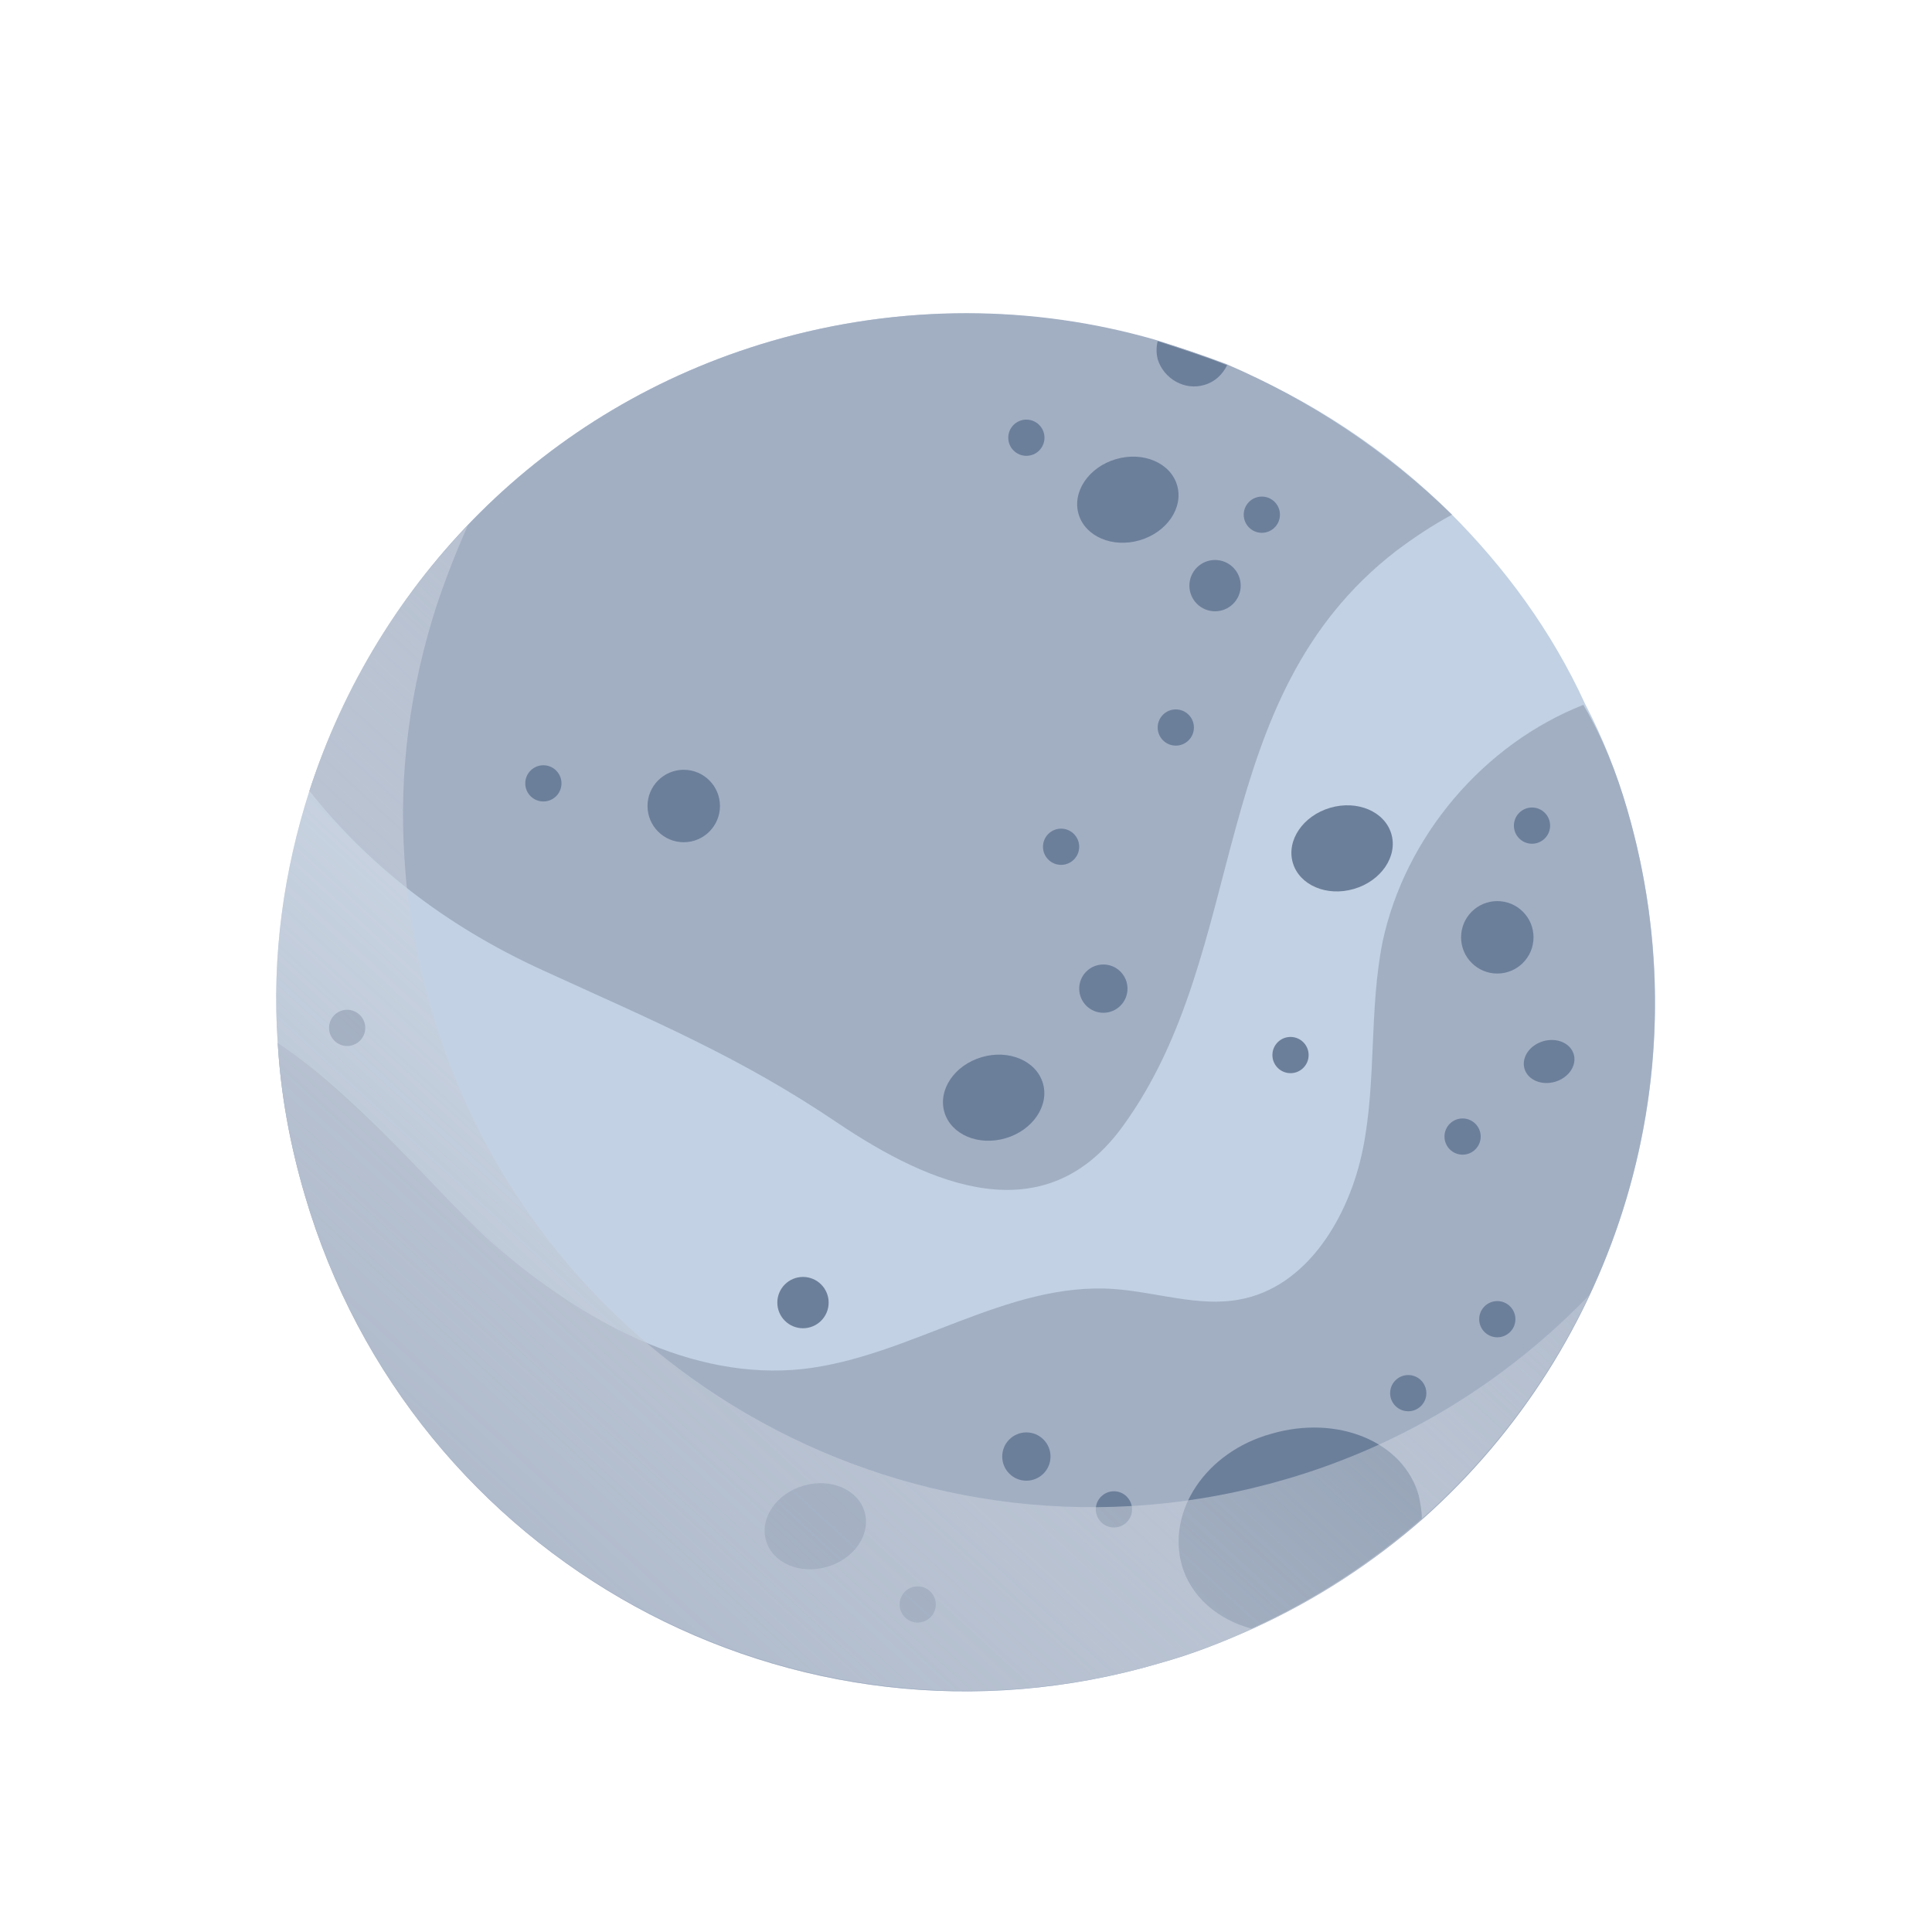 <?xml version="1.0" encoding="utf-8"?>
<!-- Generator: Adobe Illustrator 17.1.0, SVG Export Plug-In . SVG Version: 6.00 Build 0)  -->
<!DOCTYPE svg PUBLIC "-//W3C//DTD SVG 1.1//EN" "http://www.w3.org/Graphics/SVG/1.1/DTD/svg11.dtd">
<svg version="1.1" id="Layer_1" xmlns="http://www.w3.org/2000/svg" xmlns:xlink="http://www.w3.org/1999/xlink" x="0px" y="0px"
	 viewBox="0 0 128 128" enable-background="new 0 0 128 128" xml:space="preserve">
<g>
	<path fill="#C2D1E3" d="M107.8,53.6c7.1,24.2-6.8,49.5-31,56.6c-24.2,7.1-49.5-6.8-56.6-31c-1-3.4-1.6-6.7-1.8-10.1
		c-0.4-5.8,0.4-11.4,2.1-16.7c4.5-13.9,15.5-25.4,30.6-29.8c16.5-4.8,33.6,0.1,45,11.4c3.6,3.6,6.7,7.8,8.9,12.6
		C106.2,48.9,107.1,51.2,107.8,53.6z"/>
	<path fill="#A2AFC3" d="M96.2,34.1c-1.3,0.7-2.5,1.5-3.7,2.4c-12.7,9.8-9.6,26.4-18.1,38.1c-5.2,7.2-12.8,3.9-18.9-0.2
		C49,70,43.2,67.6,36,64.3c-6.6-3-11.7-7.1-15.5-11.9c4.5-13.9,15.5-25.4,30.6-29.8c8.6-2.5,17.4-2.4,25.4-0.1
		c1.6,0.5,3.1,1,4.7,1.6C86.8,26.5,91.9,29.9,96.2,34.1z"/>
	<path fill="#A2AFC3" d="M107.8,53.6c5.1,17.5-0.7,35.6-13.5,47c-3.3,2.9-7.1,5.4-11.3,7.3c-2,0.9-4,1.7-6.2,2.3
		c-24.2,7.1-49.5-6.8-56.6-31c-1-3.4-1.6-6.7-1.8-10.1c5.6,3.7,11.4,10.9,14.5,13.5c5.7,4.9,12.9,8.9,20.3,8.1
		c7.1-0.8,13.5-5.8,20.6-5.3c2.8,0.2,5.6,1.2,8.3,0.7c4.5-0.8,7.3-5.5,8.2-10c0.9-4.5,0.4-9.2,1.3-13.7c1.5-7,6.7-13.1,13.3-15.7
		C106.2,48.9,107.1,51.2,107.8,53.6z"/>
	<ellipse transform="matrix(0.96 -0.281 0.281 0.96 -6.29 22.321)" fill="#6C7F9A" cx="74.7" cy="33.1" rx="3.4" ry="2.8"/>
	<ellipse transform="matrix(0.96 -0.281 0.281 0.96 -12.22 27.235)" fill="#6C7F9A" cx="88.9" cy="56.2" rx="3.4" ry="2.8"/>
	<ellipse transform="matrix(0.96 -0.281 0.281 0.96 -17.765 21.423)" fill="#6C7F9A" cx="65.8" cy="72.7" rx="3.4" ry="2.8"/>
	<ellipse transform="matrix(0.96 -0.281 0.281 0.96 -26.233 19.236)" fill="#6C7F9A" cx="54" cy="101.1" rx="3.4" ry="2.8"/>
	
		<ellipse transform="matrix(0.96 -0.281 0.281 0.96 -15.617 31.67)" fill="#6C7F9A" cx="102.6" cy="70.3" rx="1.7" ry="1.4"/>
	<path fill="#6C7F9A" d="M94,99.1c0.1,0.5,0.2,1,0.2,1.5c-3.3,2.9-7.1,5.4-11.3,7.3c-2.2-0.6-4-2.1-4.6-4.2c-1-3.6,1.6-7.5,5.9-8.7
		C88.6,93.7,93,95.5,94,99.1z"/>
	<circle fill="#6C7F9A" cx="83.6" cy="34.1" r="1.2"/>
	<circle fill="#6C7F9A" cx="99.2" cy="87.4" r="1.2"/>
	<circle fill="#6C7F9A" cx="96.9" cy="75.3" r="1.2"/>
	<circle fill="#6C7F9A" cx="101.5" cy="54.7" r="1.2"/>
	<circle fill="#6C7F9A" cx="85.5" cy="69.9" r="1.2"/>
	<circle fill="#6C7F9A" cx="68" cy="29" r="1.2"/>
	<circle fill="#6C7F9A" cx="70.3" cy="56.1" r="1.2"/>
	<circle fill="#6C7F9A" cx="77.9" cy="48.2" r="1.2"/>
	<circle fill="#6C7F9A" cx="36" cy="51.9" r="1.2"/>
	<circle fill="#6C7F9A" cx="23" cy="68.1" r="1.2"/>
	<path fill="#6C7F9A" d="M81.3,24.2c-0.3,0.6-0.8,1.1-1.5,1.3c-1.3,0.4-2.7-0.4-3.1-1.7c-0.1-0.4-0.1-0.8,0-1.2
		C78.2,23.1,79.8,23.6,81.3,24.2z"/>
	<circle fill="#6C7F9A" cx="73.8" cy="100" r="1.2"/>
	<circle fill="#6C7F9A" cx="60.8" cy="106.3" r="1.2"/>
	<circle fill="#6C7F9A" cx="68" cy="96.5" r="1.6"/>
	<circle fill="#6C7F9A" cx="73.1" cy="65.5" r="1.6"/>
	<circle fill="#6C7F9A" cx="99.2" cy="62.1" r="2.4"/>
	<circle fill="#6C7F9A" cx="45.3" cy="53.4" r="2.4"/>
	<circle fill="#6C7F9A" cx="93.3" cy="92.3" r="1.2"/>
	<circle fill="#6C7F9A" cx="80.5" cy="38.8" r="1.7"/>
	<circle fill="#6C7F9A" cx="53.2" cy="86.3" r="1.7"/>
	
		<linearGradient id="SVGID_1_" gradientUnits="userSpaceOnUse" x1="272.862" y1="176.491" x2="183.136" y2="230.552" gradientTransform="matrix(0.96 -0.281 0.281 0.96 -220.599 -55.439)">
		<stop  offset="0" style="stop-color:#FFFFFF;stop-opacity:0"/>
		<stop  offset="1" style="stop-color:#A2AFC3"/>
	</linearGradient>
	<path fill="url(#SVGID_1_)" d="M85.2,98c-24.2,7.1-49.5-6.8-56.6-31c-1-3.4-1.6-6.7-1.8-10.1c-0.4-5.8,0.4-11.4,2.1-16.7
		c0.6-1.8,1.3-3.6,2.1-5.4c-4.8,5-8.4,11-10.5,17.6c-1.7,5.3-2.5,11-2.1,16.7c0.2,3.3,0.8,6.7,1.8,10.1c7.1,24.2,32.4,38,56.6,31
		c13.1-3.8,23.1-13,28.5-24.4C99.9,91.4,93.1,95.7,85.2,98z"/>
</g>
<g display="none">
	<circle display="inline" fill="#ED1C2D" cx="64" cy="66.2" r="45.6"/>
	<g display="inline">
		
			<ellipse transform="matrix(0.394 0.919 -0.919 0.394 126.751 -46.316)" fill="#BC2028" cx="98.5" cy="73" rx="3.4" ry="2.8"/>
		
			<ellipse transform="matrix(0.394 0.919 -0.919 0.394 129.343 -16.563)" fill="#BC2028" cx="77.2" cy="89.8" rx="3.4" ry="2.8"/>
		
			<ellipse transform="matrix(0.394 0.919 -0.919 0.394 98.576 -11.7)" fill="#BC2028" cx="58.2" cy="68.9" rx="3.4" ry="2.8"/>
		
			<ellipse transform="matrix(0.394 0.919 -0.919 0.394 72.925 10.478)" fill="#BC2028" cx="28.5" cy="60.5" rx="3.4" ry="2.8"/>
		
			<ellipse transform="matrix(0.394 0.919 -0.919 0.394 135.985 4.044)" fill="#BC2028" cx="64.9" cy="105.2" rx="1.7" ry="1.4"/>
		<path fill="#BC2028" d="M35.3,100.1c-0.5,0.2-1,0.3-1.5,0.4c-3.3-2.9-6.2-6.4-8.6-10.3c0.3-2.3,1.6-4.2,3.7-5.1
			c3.4-1.5,7.6,0.7,9.4,4.9C40,94.1,38.7,98.6,35.3,100.1z"/>
		<circle fill="#BC2028" cx="98.6" cy="82" r="1.2"/>
		<circle fill="#BC2028" cx="47.6" cy="103.8" r="1.2"/>
		<circle fill="#BC2028" cx="59.3" cy="100.1" r="1.2"/>
		<circle fill="#BC2028" cx="80.3" cy="102.1" r="1.2"/>
		<circle fill="#BC2028" cx="63.3" cy="88.1" r="1.2"/>
		<circle fill="#BC2028" cx="101.8" cy="65.8" r="1.2"/>
		<circle fill="#BC2028" cx="75.1" cy="71.4" r="1.2"/>
		<circle fill="#BC2028" cx="83.9" cy="77.9" r="1.2"/>
		<circle fill="#BC2028" cx="64" cy="36.8" r="1.2"/>
		<circle fill="#BC2028" cx="57.6" cy="25.8" r="1.2"/>
		<path fill="#BC2028" d="M108.1,78.5c-0.6-0.2-1.2-0.7-1.5-1.4c-0.5-1.3,0-2.7,1.3-3.3c0.4-0.2,0.8-0.2,1.2-0.2
			C108.9,75.3,108.5,76.9,108.1,78.5z"/>
		<circle fill="#BC2028" cx="32" cy="80.1" r="1.2"/>
		<circle fill="#BC2028" cx="24.2" cy="68" r="1.2"/>
		<circle fill="#BC2028" cx="34.7" cy="74" r="1.6"/>
		<circle fill="#BC2028" cx="66.1" cy="75.3" r="1.6"/>
		<circle fill="#BC2028" cx="72.7" cy="100.8" r="2.4"/>
		<circle fill="#BC2028" cx="74.8" cy="46.3" r="2.4"/>
		<circle fill="#BC2028" cx="41.9" cy="98.5" r="1.2"/>
		<circle fill="#BC2028" cx="93.5" cy="79.5" r="1.7"/>
		<circle fill="#BC2028" cx="43.1" cy="58" r="1.7"/>
	</g>
	<linearGradient id="SVGID_2_" gradientUnits="userSpaceOnUse" x1="83.313" y1="35.193" x2="36.011" y2="111.214">
		<stop  offset="0" style="stop-color:#FFFFFF;stop-opacity:0"/>
		<stop  offset="1" style="stop-color:#D1202C"/>
	</linearGradient>
	<path display="inline" fill="url(#SVGID_2_)" d="M59.4,95.8C35,89.6,20.3,64.7,26.6,40.3c0-0.1,0.1-0.2,0.1-0.3
		c-5.2,7.4-8.3,16.4-8.3,26.2c0,25.2,20.4,45.6,45.6,45.6c21.2,0,39-14.4,44.1-34C97.5,92.9,78.4,100.7,59.4,95.8z"/>
	
		<ellipse transform="matrix(0.8 0.6 -0.6 0.8 40.368 -43.849)" display="inline" fill="#EF3B62" cx="86" cy="38.7" rx="12.7" ry="6.2"/>
	<circle display="inline" fill="#EF3B62" cx="99.5" cy="57.9" r="4"/>
</g>
<g display="none">
	<g display="inline">
		<g>
			<path fill="#FFD13A" d="M99.3,67.1c0.1,2.7-0.2,5.2-0.7,7.7c-0.6,3.2-1.7,6.3-3.2,9.2c-1.7,3.4-3.9,6.5-6.6,9.1
				c-6.3,6.3-14.9,10.3-24.6,10.6C54.1,104,44.7,99.9,38,93.2c-2.7-2.7-4.9-5.7-6.6-9.1c-1.5-2.9-2.5-6-3.2-9.2c-0.4-2-0.6-4-0.7-6
				c0-1,0-2.1,0.1-3.1c0.1-1.6,0.3-3.1,0.6-4.6c0-0.1,0-0.2,0-0.3c0.3-1.5,0.7-2.9,1.2-4.3c0.5-1.6,1.2-3.2,1.9-4.7
				c0.6-1.1,1.2-2.2,1.9-3.3c1.7-2.7,3.8-5.1,6.2-7.3c6.1-5.5,14.2-8.9,23.1-9.1c0.3,0,0.6,0,0.9,0c9.2,0,17.5,3.4,23.9,9.1
				c2.8,2.5,5.2,5.4,7.1,8.7c0.4,0.6,0.7,1.3,1,1.9c0.8,1.5,1.4,3,2,4.7c0.5,1.5,0.9,3,1.2,4.6c0,0.1,0,0.2,0,0.3
				c0.3,1.4,0.5,2.9,0.5,4.4C99.3,66.2,99.3,66.6,99.3,67.1z"/>
			<path fill="#FCB415" d="M99.2,65.7H27.7c0.1-1.6,0.3-3.1,0.6-4.6h70.3c0,0.1,0,0.2,0,0.3C98.9,62.7,99.1,64.2,99.2,65.7z"/>
			<path fill="#F8A31B" d="M97.4,56.5H29.5c0.5-1.6,1.2-3.2,1.9-4.7h64C96.2,53.3,96.9,54.9,97.4,56.5z"/>
			<path fill="#F8A31B" d="M99.3,67.1c0.1,2.7-0.2,5.2-0.7,7.7H28.3c-0.4-2-0.6-4-0.7-6c0-1,0-2.1,0.1-3.1h71.5
				C99.3,66.2,99.3,66.6,99.3,67.1z"/>
			<path fill="#FCB415" d="M87.4,41.3H39.6c6.1-5.5,14.2-8.9,23.1-9.1c0.3,0,0.6,0,0.9,0C72.6,32.1,81,35.6,87.4,41.3z"/>
			<path fill="#FCB415" d="M95.5,84.1c-1.7,3.4-3.9,6.5-6.6,9.1H38c-2.7-2.7-4.9-5.7-6.6-9.1H95.5z"/>
		</g>
		<linearGradient id="SVGID_3_" gradientUnits="userSpaceOnUse" x1="63.462" y1="20.258" x2="63.462" y2="96.085">
			<stop  offset="0" style="stop-color:#FFFFFF;stop-opacity:0"/>
			<stop  offset="1" style="stop-color:#FECF0A"/>
		</linearGradient>
		<path fill="url(#SVGID_3_)" d="M98.9,62.7c-0.1,0.5-0.2,1.1-0.3,1.6c-0.6,3.2-1.7,6.3-3.2,9.2c-1.7,3.4-3.9,6.5-6.6,9.1
			C82.6,89,73.9,93,64.3,93.2C54.1,93.5,44.7,89.4,38,82.6c-2.7-2.7-4.9-5.7-6.6-9.1c-1.5-2.9-2.5-6-3.2-9.2c-0.1-0.5-0.2-1-0.3-1.6
			c-0.1,1-0.3,2-0.3,3c-0.1,1-0.1,2.1-0.1,3.1c0,2.1,0.3,4.1,0.7,6c0.6,3.3,1.7,6.3,3.2,9.2c1.7,3.4,3.9,6.5,6.6,9.1
			c6.7,6.7,16,10.8,26.3,10.6c9.6-0.2,18.3-4.2,24.6-10.6c2.7-2.7,4.9-5.7,6.6-9.1c1.5-2.9,2.5-6,3.2-9.2c0.5-2.5,0.7-5.1,0.7-7.7
			c0-0.5,0-0.9-0.1-1.4C99.2,64.7,99,63.7,98.9,62.7z"/>
		<path fill="#D88128" d="M93,47.7c0.2,0.3,0.4,0.6,0.6,0.9c16.8,3.1,28,8.7,28,15c0,9.7-26,17.6-58.1,17.6S5.4,73.3,5.4,63.6
			c0-6.4,11.2-11.9,28-15c0.2-0.3,0.4-0.6,0.6-0.9C16.4,50.9,4.6,56.8,4.6,63.6C4.6,73.7,31,82,63.5,82s58.9-8.3,58.9-18.4
			C122.4,56.8,110.5,50.9,93,47.7z"/>
		<path fill="#D88128" d="M93.8,49c0.6,1,1.1,1.9,1.6,2.9c10.3,2.3,16.9,5.8,16.9,9.5c0,7.1-22.6,12.8-50.5,12.8
			c-27.9,0-50.5-5.7-50.5-12.8c0-4.2,8.1-8,20.5-10.3c0.4-0.8,0.8-1.5,1.2-2.1c-15.2,3-25.3,8.2-25.3,14.1c0,9.3,25,16.9,55.8,16.9
			c30.8,0,55.8-7.6,55.8-16.9C119.2,57.3,109.1,52.1,93.8,49z"/>
	</g>
	
		<ellipse transform="matrix(0.8 0.6 -0.6 0.8 42.484 -37.862)" display="inline" fill="#FFFFFF" cx="78.1" cy="44.8" rx="10" ry="4.9"/>
	<circle display="inline" fill="#FFFFFF" cx="88.7" cy="59.9" r="3.2"/>
</g>
<g display="none">
	<g display="inline">
		<g>
			<circle fill="#02B3DC" cx="64.6" cy="64.7" r="38.3"/>
			<path fill="#0790C1" d="M64.6,103c21.2,0,38.3-17.2,38.3-38.3c0-1.7-0.1-3.4-0.3-5.1c-15.2,1-28.6,14-44.2,15.9
				c-3,0.3-6.2,0.2-8.6-1.5c-3.3-2.3-4.3-7.1-3.2-11c2.2-8.3,11.1-12.9,19.2-15.7c8.1-2.8,17.2-5.4,22.1-12.5
				c0.1-0.1,0.2-0.3,0.2-0.4c-6.5-5-14.6-8-23.5-8c-21.2,0-38.3,17.2-38.3,38.3C26.3,85.9,43.4,103,64.6,103z"/>
			<path fill="#02B3DC" d="M37.3,80.4c-4.5-4.3-6.4-10.7-7.1-17c-0.7-5.4-0.6-11,0.4-16.4c-2.8,5.3-4.3,11.3-4.3,17.7
				c0,16.3,10.2,30.3,24.6,35.8c0.2-1.1,0.3-2.2,0.3-3.3c0-2.2-0.4-4.4-1.5-6.4C47.1,86.1,41.3,84.2,37.3,80.4z"/>
			<ellipse fill="#02B3DC" cx="71" cy="34.4" rx="4.8" ry="2.1"/>
			<ellipse fill="#02B3DC" cx="68.6" cy="41.7" rx="1.6" ry="0.8"/>
			
				<ellipse transform="matrix(0.917 -0.399 0.399 0.917 -10.607 21.079)" fill="#02B3DC" cx="45.3" cy="36" rx="1.2" ry="0.6"/>
			<ellipse fill="#02B3DC" cx="63.6" cy="37.9" rx="2.2" ry="1.2"/>
			
				<ellipse transform="matrix(0.707 0.707 -0.707 0.707 77.835 -5.3)" fill="#0790C1" cx="45.3" cy="91.3" rx="2.2" ry="1.2"/>
			
				<ellipse transform="matrix(0.707 0.707 -0.707 0.707 74.617 -1.989)" fill="#0790C1" cx="39.7" cy="89.1" rx="1.3" ry="0.7"/>
			
				<ellipse transform="matrix(0.707 0.707 -0.707 0.707 67.596 -0.654)" fill="#0790C1" cx="34.6" cy="81.3" rx="1.3" ry="0.7"/>
			
				<ellipse transform="matrix(0.942 -0.335 0.335 0.942 -27.572 31.409)" fill="#02B3DC" cx="77.3" cy="95.6" rx="1.6" ry="0.8"/>
			
				<ellipse transform="matrix(0.942 -0.335 0.335 0.942 -25.588 31.944)" fill="#02B3DC" cx="79.8" cy="90.1" rx="1.1" ry="0.6"/>
			
				<ellipse transform="matrix(0.942 -0.335 0.335 0.942 -19.1 35.554)" fill="#02B3DC" cx="93.5" cy="73.1" rx="1.1" ry="0.6"/>
			
				<ellipse transform="matrix(0.942 -0.335 0.335 0.942 -27.74 27.063)" fill="#02B3DC" cx="64.6" cy="93.9" rx="1.1" ry="0.6"/>
			
				<ellipse transform="matrix(0.911 -0.412 0.412 0.911 -30.266 43.336)" fill="#02B3DC" cx="85.5" cy="91.9" rx="3.8" ry="1.9"/>
			<linearGradient id="SVGID_4_" gradientUnits="userSpaceOnUse" x1="67.943" y1="49.369" x2="55.645" y2="105.499">
				<stop  offset="0" style="stop-color:#FFFFFF;stop-opacity:0"/>
				<stop  offset="1" style="stop-color:#02B3DC"/>
			</linearGradient>
			<path fill="url(#SVGID_4_)" d="M68.3,89.1C47.2,89.1,30,72,30,50.8c0-1,0-1.9,0.1-2.9c-2.5,5.1-3.9,10.8-3.9,16.8
				c0,21.2,17.2,38.3,38.3,38.3c20.2,0,36.7-15.6,38.2-35.5C96.6,80.3,83.5,89.1,68.3,89.1z"/>
		</g>
		<path fill="#02B3DC" d="M24.2,79.8c-11.8,0-20-1.7-20.8-5.7c-1.1-5.8,14.4-12,23.7-15.1c0.4-0.1,0.9,0.1,1.1,0.5
			c0.1,0.4-0.1,0.9-0.5,1.1C10.3,66.5,4.6,71.4,5.1,73.8c1,5.2,26.5,6.3,61.5-0.2c35.1-6.5,58.4-16.8,57.5-22
			c-0.5-2.4-7.6-5-26.2-4.1c-0.5,0-0.9-0.3-0.9-0.8c0-0.5,0.3-0.9,0.8-0.9c9.9-0.5,26.8-0.3,27.9,5.5c1.5,8.2-29.2,18.4-58.8,24
			C51.9,78.1,36.2,79.8,24.2,79.8z"/>
	</g>
	
		<ellipse transform="matrix(-0.8 0.6 -0.6 -0.8 112.7 49.341)" display="inline" fill="#FFFFFF" cx="48.1" cy="43.4" rx="10.7" ry="5.2"/>
	<circle display="inline" fill="#FFFFFF" cx="36.8" cy="59.6" r="3.4"/>
</g>
<g display="none">
	<path display="inline" fill="#C2D1E3" d="M106.9,55.4c7.1,24.2-6.8,49.5-31,56.6c-24.2,7.1-49.5-6.8-56.6-31
		c-1-3.4-1.6-6.7-1.8-10.1c-0.4-5.8,0.4-11.4,2.1-16.7c4.5-13.9,15.5-25.4,30.6-29.8c16.5-4.8,33.6,0.1,45,11.4
		c3.6,3.6,6.7,7.8,8.9,12.6C105.4,50.7,106.2,53,106.9,55.4z"/>
	<g display="inline">
		
			<ellipse transform="matrix(0.8 0.6 -0.6 0.8 41.346 -42.939)" fill="#FFFFFF" cx="85.1" cy="40.6" rx="12.7" ry="6.2"/>
		<circle fill="#FFFFFF" cx="98.6" cy="59.8" r="4"/>
	</g>
	<g display="inline">
		<circle fill="#A2AFC3" cx="53" cy="35.9" r="5"/>
		<path fill="#6C7F9A" d="M56.7,32.6c0.2,0.6,0.4,1.2,0.4,1.8c0,2.7-2.2,5-5,5c-1.5,0-2.8-0.6-3.7-1.7c0.7,1.8,2.5,3.2,4.6,3.2
			c2.7,0,5-2.2,5-5C58,34.7,57.5,33.5,56.7,32.6z"/>
	</g>
	<g display="inline">
		<circle fill="#A2AFC3" cx="40.2" cy="79" r="5"/>
		<path fill="#6C7F9A" d="M43.9,75.7c0.2,0.6,0.4,1.2,0.4,1.8c0,2.7-2.2,5-5,5c-1.5,0-2.8-0.6-3.7-1.7c0.7,1.8,2.5,3.2,4.6,3.2
			c2.7,0,5-2.2,5-5C45.2,77.7,44.7,76.6,43.9,75.7z"/>
	</g>
	<g display="inline">
		<circle fill="#A2AFC3" cx="61" cy="44.8" r="2.5"/>
		<path fill="#6C7F9A" d="M62.8,43.2c0.1,0.3,0.2,0.6,0.2,0.9c0,1.4-1.1,2.5-2.5,2.5c-0.7,0-1.4-0.3-1.8-0.8
			c0.4,0.9,1.3,1.6,2.3,1.6c1.4,0,2.5-1.1,2.5-2.5C63.5,44.2,63.2,43.6,62.8,43.2z"/>
	</g>
	<g display="inline">
		<circle fill="#A2AFC3" cx="84.3" cy="92.5" r="2.5"/>
		<path fill="#6C7F9A" d="M86.7,92.7c-0.1,0.3-0.3,0.5-0.5,0.8c-1,1-2.6,0.9-3.5-0.1c-0.5-0.5-0.7-1.2-0.7-1.9
			c-0.4,0.9-0.3,2,0.5,2.8c1,1,2.5,1,3.5,0.1C86.4,93.9,86.7,93.3,86.7,92.7z"/>
	</g>
	<g display="inline">
		<circle fill="#A2AFC3" cx="83.4" cy="102.6" r="1.6"/>
		<path fill="#6C7F9A" d="M85,102.7c-0.1,0.2-0.2,0.3-0.3,0.5c-0.6,0.6-1.6,0.6-2.3,0c-0.3-0.3-0.5-0.8-0.4-1.2
			c-0.3,0.6-0.2,1.3,0.3,1.8c0.6,0.6,1.6,0.7,2.3,0C84.8,103.4,84.9,103.1,85,102.7z"/>
	</g>
	<g display="inline">
		<circle fill="#A2AFC3" cx="73" cy="97.5" r="1.6"/>
		<path fill="#6C7F9A" d="M74.6,97.6c-0.1,0.2-0.2,0.3-0.3,0.5c-0.6,0.6-1.6,0.6-2.3,0c-0.3-0.3-0.5-0.8-0.4-1.2
			c-0.3,0.6-0.2,1.3,0.3,1.8c0.6,0.6,1.6,0.7,2.3,0C74.4,98.4,74.6,98,74.6,97.6z"/>
	</g>
	<g display="inline">
		<circle fill="#A2AFC3" cx="44.7" cy="88.5" r="1.6"/>
		<path fill="#6C7F9A" d="M46.3,88.6c-0.1,0.2-0.2,0.3-0.3,0.5c-0.6,0.6-1.6,0.6-2.3,0c-0.3-0.3-0.5-0.8-0.4-1.2
			c-0.3,0.6-0.2,1.3,0.3,1.8c0.6,0.6,1.6,0.7,2.3,0C46.1,89.3,46.2,88.9,46.3,88.6z"/>
	</g>
	<g display="inline">
		<circle fill="#A2AFC3" cx="69.8" cy="68.2" r="1.6"/>
		<path fill="#6C7F9A" d="M71.4,68.3c-0.1,0.2-0.2,0.3-0.3,0.5c-0.6,0.6-1.6,0.6-2.3,0c-0.3-0.3-0.5-0.8-0.4-1.2
			c-0.3,0.6-0.2,1.3,0.3,1.8c0.6,0.6,1.6,0.7,2.3,0C71.3,69.1,71.4,68.7,71.4,68.3z"/>
	</g>
	<g display="inline">
		<circle fill="#A2AFC3" cx="33.7" cy="91.5" r="1.6"/>
		<path fill="#6C7F9A" d="M35.2,91.6c-0.1,0.2-0.2,0.3-0.3,0.5c-0.6,0.6-1.6,0.6-2.3,0c-0.3-0.3-0.5-0.8-0.4-1.2
			c-0.3,0.6-0.2,1.3,0.3,1.8c0.6,0.6,1.6,0.7,2.3,0C35.1,92.4,35.2,92,35.2,91.6z"/>
	</g>
	<g display="inline">
		<circle fill="#A2AFC3" cx="51.7" cy="47.7" r="2.5"/>
		<path fill="#6C7F9A" d="M54.1,47.3c-0.1,0.3-0.2,0.6-0.3,0.9c-0.7,1.2-2.3,1.5-3.4,0.8c-0.6-0.4-1-1-1.1-1.7c-0.2,1,0.2,2,1.1,2.6
			c1.2,0.7,2.7,0.4,3.4-0.8C54.2,48.5,54.2,47.9,54.1,47.3z"/>
	</g>
	
		<linearGradient id="SVGID_5_" gradientUnits="userSpaceOnUse" x1="271.567" y1="177.952" x2="181.841" y2="232.013" gradientTransform="matrix(0.96 -0.281 0.281 0.96 -220.599 -55.439)">
		<stop  offset="0" style="stop-color:#FFFFFF;stop-opacity:0"/>
		<stop  offset="1" style="stop-color:#A2AFC3"/>
	</linearGradient>
	<path display="inline" fill="url(#SVGID_5_)" d="M84.4,99.8c-24.2,7.1-49.5-6.8-56.6-31c-1-3.4-1.6-6.7-1.8-10.1
		C25.7,53,26.4,47.3,28.1,42c0.6-1.8,1.3-3.6,2.1-5.4c-4.8,5-8.4,11-10.5,17.6c-1.7,5.3-2.5,11-2.1,16.7c0.2,3.3,0.8,6.7,1.8,10.1
		c7.1,24.2,32.4,38,56.6,31c13.1-3.8,23.1-13,28.5-24.4C99.1,93.2,92.3,97.5,84.4,99.8z"/>
</g>
</svg>
